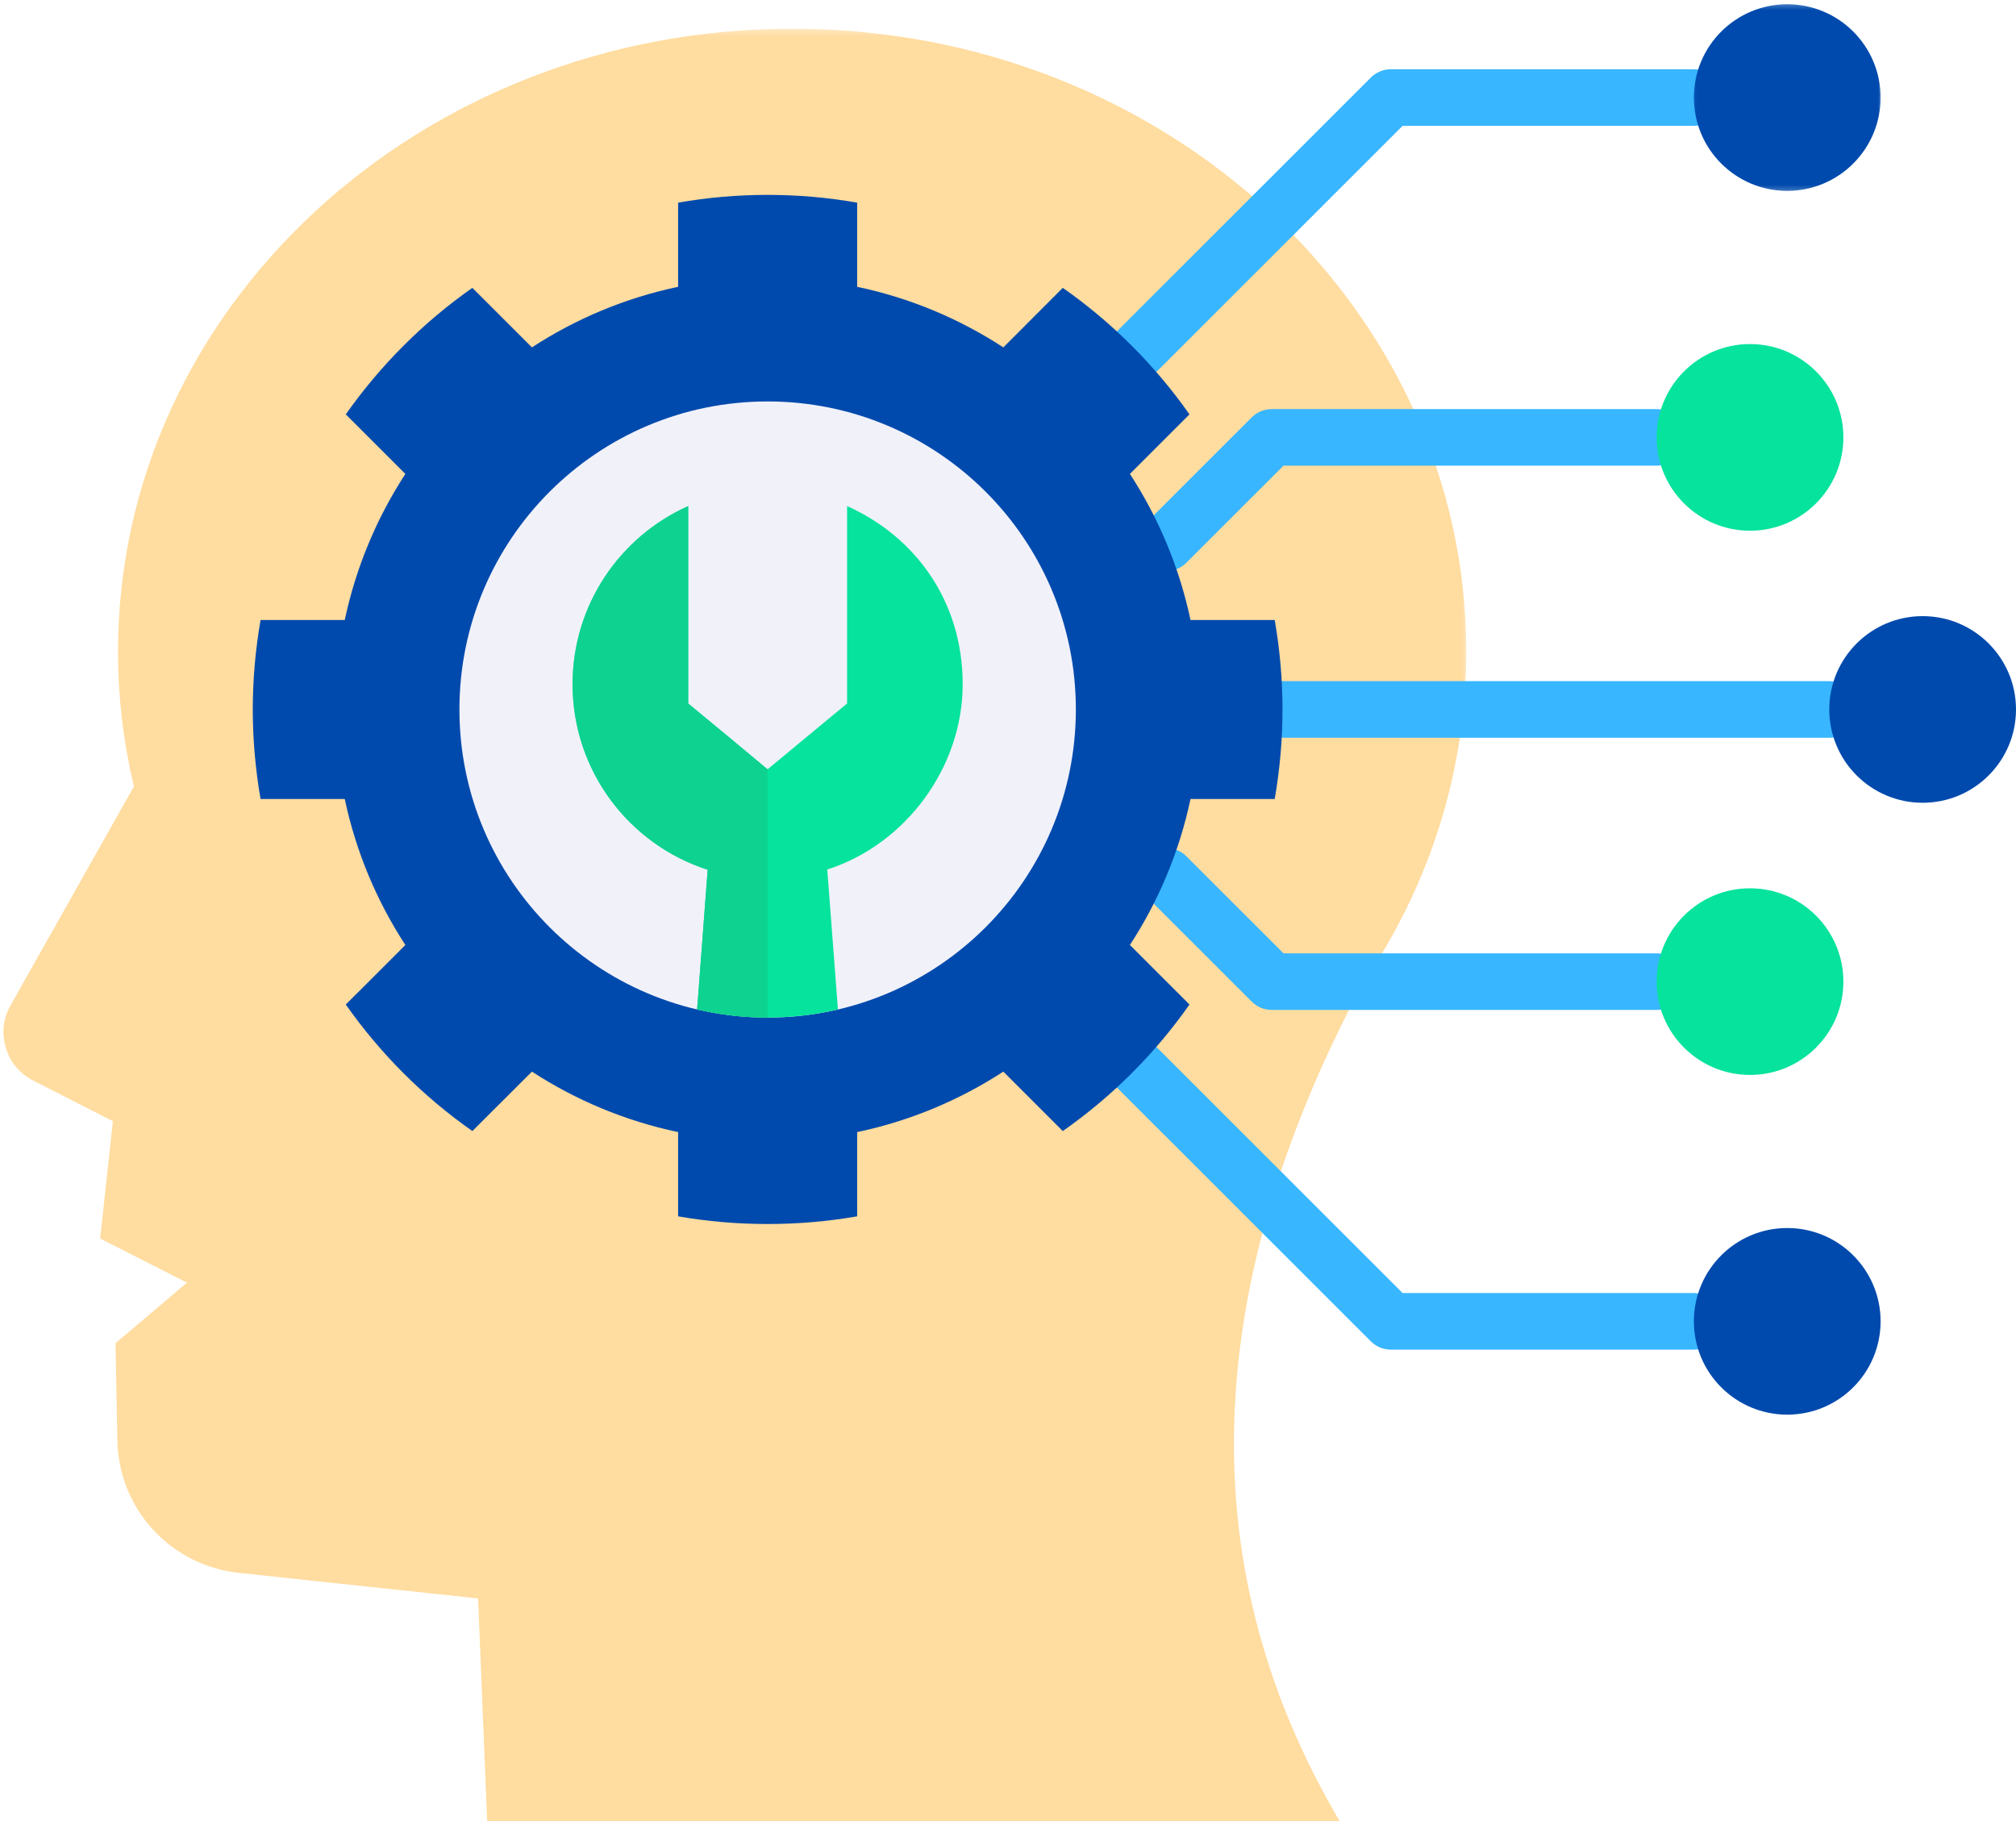 <svg width="300" height="271" viewBox="0 0 300 271" fill="none" xmlns="http://www.w3.org/2000/svg">
<g filter="url(#filter0_i_357_175)">
<mask id="mask0_357_175" style="mask-type:luminance" maskUnits="userSpaceOnUse" x="0" y="0" width="219" height="271">
<path d="M0 0.3H218.559V270.497H0V0.3Z" fill="white"/>
</mask>
<g mask="url(#mask0_357_175)">
<path fill-rule="evenodd" clip-rule="evenodd" d="M117.89 0.272C173.293 0.272 218.194 41.758 218.194 92.939C218.194 110.762 212.74 127.746 202.783 142.332C178.149 188.587 176.651 231.659 201.863 271.066H72.663L71.146 233.839L35.57 230.04C25.357 228.951 17.654 220.533 17.466 210.278L17.191 195.861L27.83 186.852L14.908 180.291L16.8 162.828L4.97 156.795C2.924 155.742 1.542 154.106 0.879 151.908C0.213 149.709 0.451 147.579 1.577 145.587L19.937 113.01C18.386 106.553 17.566 99.841 17.566 92.939C17.57 41.758 62.487 0.272 117.89 0.272Z" fill="#FFDC9F"/>
</g>
</g>
<path d="M256.274 14.517C256.274 12.193 254.388 10.307 252.065 10.307H206.976C205.859 10.307 204.786 10.751 203.998 11.539L166.24 49.276C164.595 50.921 164.595 53.586 166.24 55.231C167.062 56.05 168.138 56.463 169.217 56.463C170.293 56.463 171.371 56.05 172.194 55.231L208.721 18.723H252.065C254.391 18.726 256.274 16.84 256.274 14.517ZM172.194 155.898L208.721 192.403H252.065C254.391 192.403 256.277 194.288 256.277 196.612C256.277 198.935 254.391 200.821 252.065 200.821H206.976C205.859 200.821 204.786 200.377 203.998 199.589L166.24 161.852C164.595 160.207 164.595 157.543 166.24 155.898C167.885 154.256 170.549 154.256 172.194 155.898ZM170.586 77.781L186.27 62.108C187.061 61.316 188.131 60.875 189.247 60.875H246.526C248.85 60.875 250.736 62.758 250.736 65.082C250.736 67.408 248.85 69.291 246.526 69.291H190.992L176.541 83.733C175.718 84.555 174.643 84.965 173.564 84.965C172.488 84.965 171.409 84.555 170.586 83.733C168.942 82.091 168.942 79.426 170.586 77.781ZM176.541 127.411L190.992 141.853H246.526C248.85 141.853 250.736 143.739 250.736 146.063C250.736 148.386 248.85 150.272 246.526 150.272H189.247C188.131 150.272 187.061 149.828 186.27 149.04L170.586 133.366C168.942 131.721 168.942 129.056 170.586 127.411C172.231 125.77 174.896 125.77 176.541 127.411ZM186.639 105.564C186.639 103.241 188.525 101.355 190.848 101.355H272.214C274.54 101.355 276.426 103.241 276.426 105.564C276.426 107.888 274.54 109.774 272.214 109.774H190.848C188.525 109.774 186.639 107.888 186.639 105.564Z" fill="#38B6FF"/>
<path fill-rule="evenodd" clip-rule="evenodd" d="M100.911 30.156V42.678C93.033 44.332 85.687 47.431 79.157 51.691L70.292 42.831C62.98 47.96 56.604 54.349 51.456 61.657L60.322 70.517C56.075 77.044 52.973 84.386 51.303 92.258H38.775C38.024 96.586 37.615 101.033 37.615 105.564C37.615 110.115 38.024 114.558 38.775 118.887H51.303C52.973 126.758 56.075 134.101 60.322 140.612L51.456 149.471C56.604 156.795 62.98 163.169 70.292 168.298L79.157 159.454C85.687 163.697 93.033 166.797 100.911 168.451V180.988C105.239 181.739 109.689 182.13 114.224 182.13C118.774 182.13 123.224 181.739 127.555 180.988V168.451C135.43 166.797 142.776 163.697 149.306 159.454L158.153 168.298C165.483 163.169 171.86 156.795 177.007 149.471L168.141 140.612C172.388 134.101 175.49 126.758 177.16 118.887H189.691C190.439 114.558 190.848 110.115 190.848 105.564C190.848 101.033 190.439 96.586 189.691 92.258H177.16C175.49 84.386 172.388 77.044 168.141 70.517L177.007 61.657C171.86 54.349 165.483 47.96 158.153 42.831L149.306 51.691C142.776 47.431 135.43 44.332 127.555 42.678V30.156C123.224 29.39 118.774 28.999 114.224 28.999C109.689 28.999 105.239 29.39 100.911 30.156Z" fill="#004AAD"/>
<path fill-rule="evenodd" clip-rule="evenodd" d="M114.223 59.734C88.908 59.734 68.368 80.246 68.368 105.564C68.368 130.883 88.908 151.413 114.223 151.413C139.554 151.413 160.098 130.883 160.098 105.564C160.098 80.246 139.554 59.734 114.223 59.734Z" fill="#F1F1F9"/>
<path fill-rule="evenodd" clip-rule="evenodd" d="M123.106 129.382L124.691 150.203C121.333 150.985 117.836 151.413 114.224 151.413C110.628 151.413 107.116 150.985 103.739 150.203L105.309 129.416C93.647 125.669 85.21 114.73 85.21 101.815C85.21 89.99 92.268 79.836 102.41 75.305V104.679L108.326 109.567L114.224 114.474L120.141 109.567L126.055 104.679V75.305C136.197 79.836 143.255 89.446 143.255 101.815C143.255 114.186 134.783 125.635 123.106 129.382Z" fill="#05E39C"/>
<path fill-rule="evenodd" clip-rule="evenodd" d="M114.224 151.413C110.628 151.413 107.116 150.988 103.739 150.203L105.309 129.416C93.647 125.669 85.21 114.73 85.21 101.815C85.21 89.99 92.268 79.836 102.41 75.305V104.679L108.326 109.567L114.224 114.474V151.413Z" fill="#0ED290"/>
<mask id="mask1_357_175" style="mask-type:luminance" maskUnits="userSpaceOnUse" x="251" y="0" width="30" height="29">
<path d="M251.383 0.3H280.204V28.721H251.383V0.3Z" fill="white"/>
</mask>
<g mask="url(#mask1_357_175)">
<path fill-rule="evenodd" clip-rule="evenodd" d="M265.959 0.632C258.288 0.632 252.065 6.849 252.065 14.517C252.065 22.182 258.288 28.402 265.959 28.402C273.631 28.402 279.851 22.182 279.851 14.517C279.851 6.849 273.631 0.632 265.959 0.632Z" fill="#004AAD"/>
</g>
<path fill-rule="evenodd" clip-rule="evenodd" d="M265.959 182.727C258.288 182.727 252.065 188.947 252.065 196.612C252.065 204.28 258.288 210.497 265.959 210.497C273.631 210.497 279.851 204.28 279.851 196.612C279.851 188.947 273.631 182.727 265.959 182.727Z" fill="#004AAD"/>
<path fill-rule="evenodd" clip-rule="evenodd" d="M260.418 51.196C252.747 51.196 246.523 57.417 246.523 65.082C246.523 72.75 252.747 78.97 260.418 78.97C268.089 78.97 274.312 72.75 274.312 65.082C274.312 57.417 268.089 51.196 260.418 51.196Z" fill="#05E39C"/>
<path fill-rule="evenodd" clip-rule="evenodd" d="M260.418 159.948C252.747 159.948 246.523 153.727 246.523 146.062C246.523 138.394 252.747 132.177 260.418 132.177C268.089 132.177 274.312 138.394 274.312 146.062C274.312 153.727 268.089 159.948 260.418 159.948Z" fill="#05E39C"/>
<path fill-rule="evenodd" clip-rule="evenodd" d="M286.108 91.679C278.437 91.679 272.214 97.896 272.214 105.564C272.214 113.232 278.437 119.449 286.108 119.449C293.78 119.449 300 113.232 300 105.564C300 97.896 293.78 91.679 286.108 91.679Z" fill="#004AAD"/>
<defs>
<filter id="filter0_i_357_175" x="0.51" y="0.3" width="217.684" height="274.197" filterUnits="userSpaceOnUse" color-interpolation-filters="sRGB">
<feFlood flood-opacity="0" result="BackgroundImageFix"/>
<feBlend mode="normal" in="SourceGraphic" in2="BackgroundImageFix" result="shape"/>
<feColorMatrix in="SourceAlpha" type="matrix" values="0 0 0 0 0 0 0 0 0 0 0 0 0 0 0 0 0 0 127 0" result="hardAlpha"/>
<feOffset dy="4"/>
<feGaussianBlur stdDeviation="2"/>
<feComposite in2="hardAlpha" operator="arithmetic" k2="-1" k3="1"/>
<feColorMatrix type="matrix" values="0 0 0 0 0 0 0 0 0 0 0 0 0 0 0 0 0 0 0.25 0"/>
<feBlend mode="normal" in2="shape" result="effect1_innerShadow_357_175"/>
</filter>
</defs>
</svg>
